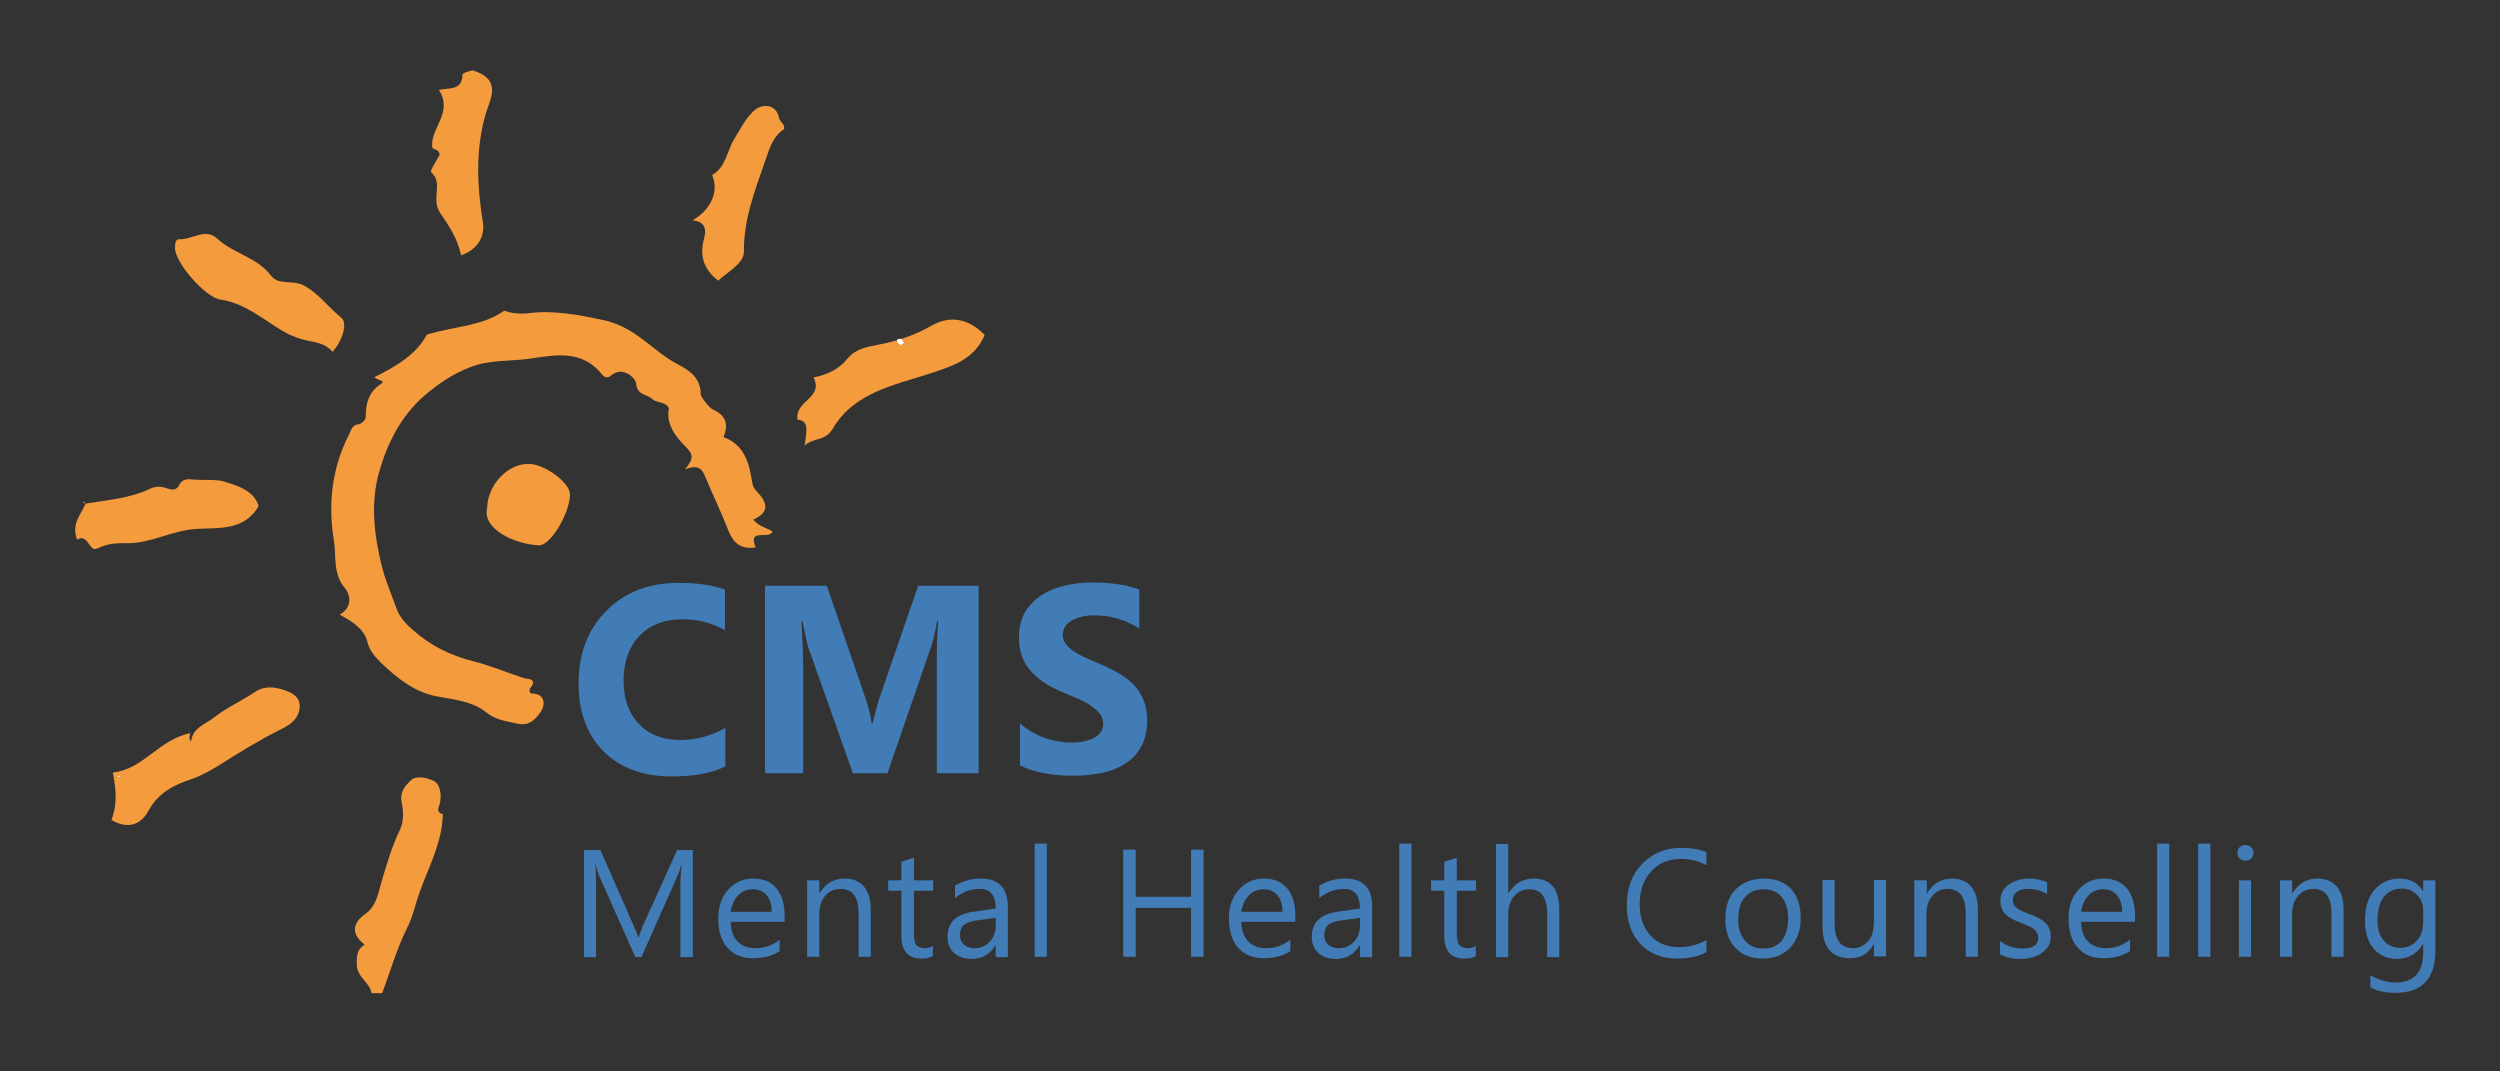 <?xml version="1.0" encoding="utf-8"?>
<!-- Generator: Adobe Illustrator 25.3.1, SVG Export Plug-In . SVG Version: 6.00 Build 0)  -->
<svg version="1.1" id="Group_1_1_" xmlns="http://www.w3.org/2000/svg" xmlns:xlink="http://www.w3.org/1999/xlink" x="0px" y="0px"
	 viewBox="0 0 700 300" style="enable-background:new 0 0 700 300;" xml:space="preserve">
<rect x="0" y="0" width="700" height="300" fill="#333333" stroke="none"/>
<style type="text/css">
	.st0{fill:#F39B3D;}
	.st1{fill:#FEFEFD;}
	.st2{fill:#417CB7;}
</style>
<g id="Background_xA0_Image_1_">
	<path class="st0" d="M124,228c-0.2,7.9-3.9,14.6-6.5,21.8c-1.2,3.3-1.8,6.7-3.5,10c-2.9,5.8-4.7,12.2-7,18.3c-1,0-2,0-3,0
		c-0.4-3.1-4.1-4.4-4.1-8.1c0-2.2-0.1-4.1,2.2-5.5c-4.1-3.2-3.2-6.2,0.2-8.6c3.1-2.2,3.6-5.8,4.5-8.9c1.5-5,2.9-10,5.2-14.7
		c1.2-2.5,0.9-5.6,0.5-7.4c-0.7-3.2,1-4.8,2.3-6.2c1.7-1.8,4.9-0.9,6.7,0c1.7,0.8,2.2,3.7,1.7,6.1C123,225.9,121.8,227.3,124,228
		L124,228z"/>
	<path class="st0" d="M119.5,93.7c7.8-2.4,15.1-2.2,21.7-6.7c1.7,0.6,3.8,1,6.7,0.7c6.9-0.9,13.9,0.4,20.9,1.9
		c7.9,1.6,12.6,7,18.4,10.9c3.3,2.2,9,3.7,9,9.9c0,0.7,2.3,3.7,3.3,4.2c3.9,1.8,4.5,4.2,3.1,7.8c6,2.2,7.2,7.5,8,12.6
		c0.2,1.3,0.6,1.8,1.3,2.6c2.7,2.8,4,5.7-1,7.9c1.6,1.9,3.7,2.3,5.4,3.3c-0.8,2.5-7.1-1.2-4.7,4.5c-4.4,0.6-6.4-1.4-7.8-5.1
		c-2-5.1-4.4-10-6.5-15.1c-0.9-2.2-2.3-2.9-5.5-1.7c2.5-3,2.4-4.2,0-6.5c-2.6-2.6-5.4-6.2-4.5-10.6c-1-2-3.3-1.3-4.7-2.6
		c-1.5-1.4-4.2-0.9-4.5-4.4c-0.1-1.2-3.6-5.2-7.2-2c-0.8,0.7-1.8,0.2-2.2-0.3c-5.8-7.3-13.2-5.6-20.9-4.5
		c-5.4,0.7-10.7,0.2-16.1,2.3c-5,1.9-9.2,4.8-13,8.1c-6.4,5.6-10.2,13.1-12.5,21.1c-2.5,8.7-1.5,17.6,0.7,26.5c1,4,2.6,7.6,3.9,11.3
		c1,3,2.6,4.6,4.7,6.5c5,4.5,10.5,7.2,17.2,8.9c4.7,1.2,9.4,3.2,14.1,4.7c0.7,0.2,3.9,0.1,1.7,2.7c-0.4,0.5-0.3,1.6,0.5,1.6
		c3.9,0,3.5,3.5,2.6,4.8c-1.4,2.1-3.2,4.5-6.9,3.6c-3-0.7-5.9-1-8.5-3.1c-4.1-3.3-9.3-3.6-14.3-4.6c-6.1-1.3-10.8-5.1-15.2-9.3
		c-1.9-1.9-3.3-3.5-4-6.4c-0.8-3-4.2-5.3-7.6-7.1c3.6-2,3.1-5.5,1.5-7.4c-3.5-4.1-2.4-9.1-3.1-13.4c-1.7-10-0.6-20.2,4.2-29.6
		c0.7-1.3,0.8-2.7,2.7-2.9c0.8-0.1,2-1.3,2-1.9c0-3.9,0.7-7.1,4.4-9.5c1.2-0.8-1.1-0.9-2-1.8C111,102.6,116.7,99.1,119.5,93.7z"/>
	<path class="st0" d="M31.2,229.6c1.7-4.3,1.3-8.6,0.4-13.3c8.6-0.9,12.8-9.2,21.6-11c0.2,0.1-0.6,1.5,0.3,2.3
		c0.5-3.9,3.9-4.7,6.4-6.7c3.6-2.8,7.7-4.6,11.4-7.1c3-2,6-1.4,8.8-0.4c1.9,0.7,4,1.9,3.8,4.6c-0.2,3.7-3.4,5.3-5.8,6.5
		c-5.8,2.9-11.3,6.3-16.8,9.8c-2.5,1.5-4.9,2.9-7.8,3.9c-4.6,1.5-9.1,3.7-11.8,8.6C39.8,230.4,36.4,232.6,31.2,229.6z M33.6,217.4
		c-0.1-0.1-0.2-0.2-0.3-0.3c-0.1,0.1-0.3,0.2-0.3,0.3c0,0.1,0.2,0.2,0.3,0.3C33.5,217.5,33.6,217.4,33.6,217.4z"/>
	<path class="st0" d="M225.3,124.7c0.5-3.9,1.4-6.9-2-7.2c-0.8-5.4,7.4-6,4.5-11.8c4.1-0.9,7.1-2.3,9.5-5.3c2.2-2.7,5.4-3.3,9.2-4
		c4.7-0.9,9.8-2.6,14.3-5.2c5.2-3,10.5-2,14.9,2.6c-2.9,6.8-8.7,8.6-15.3,10.8c-9.9,3.2-21.3,5.3-27.2,15.4
		C230.9,123.7,228.3,122.3,225.3,124.7z M253.2,96c-0.4-0.5-0.6-1-0.9-1.1c-0.5-0.1-1.4-0.1-1.1,0.9c0.1,0.3,0.5,0.8,0.9,0.8
		C252.3,96.7,252.7,96.3,253.2,96z"/>
	<path class="st0" d="M93.1,98.5c-2.6-3.1-6.5-2.6-9.8-3.9c-1.6-0.6-2.8-1.1-4.3-2c-5.5-3.3-10.5-7.7-17.2-8.7
		C57.6,83.4,49.1,73.7,49,69.5c0-1,0.1-2.6,1.1-2.5c3.6,0.2,7.4-3.3,10.7-0.2C65.3,71,72,72,75.9,77.2c2.1,2.8,6.1,1.1,9.1,2.7
		c4.3,2.3,7,6.2,10.6,9.1C97.5,90.6,95.7,95.7,93.1,98.5z"/>
	<path class="st0" d="M24,141c6-1,12.2-1.4,17.9-4.1c1.7-0.8,3.1-0.8,4.7-0.2c1.5,0.5,2.8,0.8,3.7-1.1c0.6-1.2,1.9-1.5,3-1.4
		c3.2,0.4,7.2-0.1,9.3,0.6c3.4,1.1,8.5,2.3,9.8,6.9c-4,7.1-11.6,6-17.4,6.4c-6.9,0.4-12.7,4.1-19.5,4c-2.8-0.1-5.5,0.1-8.3,1.5
		c-2.3,1.1-2.5-4.4-5.6-2.5C19.9,146.8,22.6,144.1,24,141L24,141z"/>
	<path class="st0" d="M123.1,43.3c-0.3-2-2.2-1-2.1-2.5c-0.3-5.1,5.9-9.4,1.9-15.6c2.7-0.7,6.5,0.3,6.6-4.3c0-0.6,2.5-1.1,2.9-1.2
		c8.5,2.7,4.7,8.2,3.5,12.5c-2.8,10-2.3,19.9-0.7,30c0.6,3.7-1.1,7.5-6.1,9.3c-0.9-4.6-3.6-8.6-5.8-11.8c-2.8-4,1-8.4-2.6-11.5
		C120.3,47.9,122.3,44.9,123.1,43.3z"/>
	<path class="st0" d="M219.6,36.1c-3.4,2.2-4.3,6.1-5.4,9.1c-2.8,8.1-6,16.2-5.9,25.3c0,3.3-4.7,5.7-7.2,8.1c-4.2-3.3-5.2-7-4-11.7
		c0.6-2.2,0.8-4.8-3.2-5.2c5.4-3.1,7.4-8.3,5.5-12.7c3.9-2.2,4.1-6.7,6.2-10.1c1.8-2.9,3.4-6.3,6-8.3c2-1.5,5.7-1.5,6.5,2.3
		C218.3,34.2,219.7,34.5,219.6,36.1z"/>
	<path class="st0" d="M136.4,142.3c0.1-6.6,5.9-12.7,11.9-12.4c4.5,0.2,11.4,5.4,11.3,8.6c-0.1,5.4-5.6,14.4-8.7,14.2
		C143.6,152.3,135,147.9,136.4,142.3z"/>
	<path class="st0" d="M24.1,141c-0.3-0.1-0.6-0.2-0.9-0.3C23.7,140.1,23.7,140.9,24.1,141C24,141,24.1,141,24.1,141z"/>
	<polygon class="st0" points="124,228 124.1,227.9 124,228 	"/>
	<path class="st1" d="M33.6,217.4c-0.1,0.1-0.2,0.2-0.3,0.3c-0.1-0.1-0.3-0.2-0.3-0.3c0-0.1,0.2-0.2,0.3-0.3
		C33.5,217.1,33.6,217.3,33.6,217.4z"/>
	<path class="st1" d="M253.2,96c-0.5,0.3-0.8,0.7-1.1,0.6c-0.4-0.1-0.8-0.5-0.9-0.8c-0.2-1,0.6-0.9,1.1-0.9
		C252.6,94.9,252.8,95.5,253.2,96z"/>
</g>
<g id="CMS__Mental_Health_Counselling">
	<g>
		<path class="st2" d="M188.1,217.4c6.2,0,11.2-0.9,15-2.8v-10.8c-3.8,2.2-8.1,3.4-12.7,3.4c-4.8,0-8.7-1.5-11.5-4.5
			c-2.9-3-4.3-7.1-4.3-12.1c0-5.3,1.5-9.5,4.5-12.6c3-3.1,7-4.6,11.9-4.6c4.5,0,8.5,1,12,3.1v-11.4c-3.5-1.3-7.8-1.9-13-1.9
			c-8.3,0-15,2.6-20.2,7.8c-5.2,5.2-7.8,12-7.8,20.4c0,7.9,2.3,14.2,6.9,18.9C173.7,215.1,180.1,217.4,188.1,217.4z M262.3,216.5
			H274V164h-16.9l-10.7,31c-0.7,2.1-1.4,4.7-2.1,7.6h-0.2c-0.4-2.5-1-5-1.9-7.5L231.5,164h-17.3v52.5h10.7v-29
			c0-3.9-0.2-8.4-0.5-13.6h0.3c0.8,3.9,1.3,6.4,1.6,7.3l12.5,35.3h9.7l12.3-35.7c0.5-1.4,1-3.7,1.6-7h0.3c-0.3,4.1-0.4,7.8-0.4,11.2
			V216.5z M319.5,209.1c1.1-2,1.7-4.4,1.7-7.4c0-2.1-0.3-4-1-5.6c-0.6-1.6-1.5-3-2.7-4.3c-1.2-1.2-2.6-2.4-4.3-3.3
			c-1.7-1-3.6-1.9-5.7-2.8c-1.5-0.6-2.9-1.3-4.1-1.8c-1.2-0.6-2.3-1.2-3.1-1.8c-0.9-0.6-1.5-1.3-2-2c-0.5-0.7-0.7-1.5-0.7-2.4
			c0-0.8,0.2-1.5,0.6-2.2c0.4-0.6,1-1.2,1.8-1.7c0.8-0.5,1.7-0.8,2.8-1.1c1.1-0.3,2.3-0.4,3.7-0.4c1,0,2,0.1,3.1,0.2
			c1.1,0.1,2.2,0.4,3.3,0.7c1.1,0.3,2.2,0.7,3.2,1.2c1,0.5,2,1,2.9,1.6v-10.9c-1.8-0.7-3.7-1.2-5.8-1.5c-2.1-0.3-4.5-0.5-7.3-0.5
			c-2.8,0-5.4,0.3-7.9,0.9c-2.5,0.6-4.7,1.5-6.6,2.8c-1.9,1.3-3.4,2.9-4.5,4.8c-1.1,2-1.6,4.3-1.6,7c0,3.5,1,6.5,3,8.9
			c2,2.5,5.1,4.6,9.2,6.3c1.6,0.7,3.1,1.3,4.5,1.9c1.4,0.6,2.6,1.3,3.6,2c1,0.7,1.8,1.4,2.4,2.2c0.6,0.8,0.9,1.7,0.9,2.7
			c0,0.8-0.2,1.5-0.5,2.1c-0.4,0.6-0.9,1.2-1.7,1.7c-0.7,0.5-1.7,0.8-2.8,1.1c-1.1,0.3-2.4,0.4-3.9,0.4c-2.5,0-5.1-0.4-7.5-1.3
			c-2.5-0.9-4.8-2.2-6.9-4v11.7c1.9,1,4.2,1.7,6.8,2.2c2.6,0.5,5.3,0.7,8.2,0.7c2.8,0,5.5-0.3,8-0.8s4.7-1.4,6.6-2.7
			C316.9,212.7,318.4,211.1,319.5,209.1z M180.2,258.8c-0.4,0.8-0.8,2-1.4,3.7h-0.1c-0.2-0.8-0.7-2-1.4-3.6l-9.2-20.9h-4.6v30h3.4
			v-20.1c0-2.7-0.1-4.7-0.2-5.9h0.1c0.3,1.4,0.6,2.4,0.9,3.1l10.2,22.9h1.7l10.2-23c0.3-0.6,0.6-1.6,0.9-2.9h0.1
			c-0.2,2.3-0.3,4.2-0.3,5.8v20.1h3.5v-30h-4.4L180.2,258.8z M210.9,246c-2.8,0-5.1,1-7,3.1c-1.9,2.1-2.8,4.8-2.8,8.1
			c0,3.5,0.9,6.3,2.6,8.2c1.7,1.9,4.1,2.9,7.1,2.9c3.1,0,5.6-0.7,7.5-2v-3.2c-2,1.6-4.2,2.4-6.7,2.4c-2.1,0-3.8-0.6-5.1-1.9
			c-1.2-1.3-1.9-3.1-1.9-5.5h15.1v-1.8c0-3.2-0.8-5.7-2.3-7.6C215.9,246.9,213.7,246,210.9,246z M204.6,255.2c0.3-1.9,1-3.4,2.1-4.5
			c1.1-1.2,2.5-1.7,4.1-1.7c1.7,0,3,0.6,3.9,1.7c0.9,1.1,1.4,2.6,1.4,4.6H204.6z M236.5,246c-3.1,0-5.4,1.4-7,4.1h-0.1v-3.6H226
			v21.4h3.4v-12.2c0-2,0.6-3.6,1.7-4.9c1.1-1.3,2.5-1.9,4.3-1.9c3.3,0,5,2.3,5,6.8v12.2h3.4v-13.1c0-2.9-0.6-5-1.9-6.6
			C240.7,246.8,238.9,246,236.5,246z M255.8,240.2l-3.4,1.1v5.2h-3.7v2.9h3.7v12.7c0,4.2,1.9,6.3,5.6,6.3c1.3,0,2.4-0.2,3.2-0.7
			v-2.9c-0.6,0.5-1.4,0.7-2.2,0.7c-1.1,0-1.9-0.3-2.4-0.9c-0.5-0.6-0.7-1.6-0.7-3.1v-12.1h5.4v-2.9h-5.4V240.2z M274.7,246
			c-2.7,0-5.2,0.7-7.3,2v3.5c2.1-1.8,4.4-2.6,7-2.6c2.9,0,4.4,1.8,4.4,5.5l-6.4,0.9c-4.7,0.7-7.1,3-7.1,7c0,1.9,0.6,3.4,1.8,4.5
			c1.2,1.1,2.9,1.7,5,1.7c2.9,0,5.1-1.3,6.6-3.8h0.1v3.3h3.4V254C282.2,248.7,279.7,246,274.7,246z M278.8,259.2
			c0,1.8-0.6,3.3-1.7,4.5s-2.5,1.8-4.2,1.8c-1.2,0-2.2-0.3-3-1c-0.7-0.7-1.1-1.5-1.1-2.6c0-1.4,0.4-2.4,1.2-3c0.8-0.6,2-1,3.6-1.2
			l5.2-0.7V259.2z M289.7,267.9h3.4v-31.7h-3.4V267.9z M333.5,251.1H318v-13.2h-3.5v30h3.5v-13.7h15.5v13.7h3.5v-30h-3.5V251.1z
			 M353.9,246c-2.8,0-5.1,1-7,3.1c-1.9,2.1-2.8,4.8-2.8,8.1c0,3.5,0.9,6.3,2.6,8.2c1.7,1.9,4.1,2.9,7.1,2.9c3.1,0,5.6-0.7,7.5-2
			v-3.2c-2,1.6-4.2,2.4-6.7,2.4c-2.1,0-3.8-0.6-5.1-1.9c-1.2-1.3-1.9-3.1-1.9-5.5h15.1v-1.8c0-3.2-0.8-5.7-2.3-7.6
			C358.8,246.9,356.7,246,353.9,246z M347.6,255.2c0.3-1.9,1-3.4,2.1-4.5c1.1-1.2,2.5-1.7,4.1-1.7c1.7,0,3,0.6,3.9,1.7
			c0.9,1.1,1.4,2.6,1.4,4.6H347.6z M376.7,246c-2.7,0-5.2,0.7-7.3,2v3.5c2.1-1.8,4.4-2.6,7-2.6c2.9,0,4.4,1.8,4.4,5.5l-6.4,0.9
			c-4.7,0.7-7.1,3-7.1,7c0,1.9,0.6,3.4,1.8,4.5c1.2,1.1,2.9,1.7,5,1.7c2.9,0,5.1-1.3,6.6-3.8h0.1v3.3h3.4V254
			C384.3,248.7,381.7,246,376.7,246z M380.8,259.2c0,1.8-0.6,3.3-1.7,4.5c-1.1,1.2-2.5,1.8-4.2,1.8c-1.2,0-2.2-0.3-3-1
			c-0.7-0.7-1.1-1.5-1.1-2.6c0-1.4,0.4-2.4,1.2-3c0.8-0.6,2-1,3.6-1.2l5.2-0.7V259.2z M391.8,267.9h3.4v-31.7h-3.4V267.9z
			 M407.8,240.2l-3.4,1.1v5.2h-3.7v2.9h3.7v12.7c0,4.2,1.9,6.3,5.6,6.3c1.3,0,2.4-0.2,3.2-0.7v-2.9c-0.6,0.5-1.4,0.7-2.2,0.7
			c-1.1,0-1.9-0.3-2.4-0.9c-0.5-0.6-0.7-1.6-0.7-3.1v-12.1h5.4v-2.9h-5.4V240.2z M429.4,246c-3,0-5.4,1.4-7,4.1h-0.1v-13.8h-3.4
			v31.7h3.4v-12.1c0-2,0.6-3.7,1.7-5c1.1-1.3,2.6-1.9,4.2-1.9c3.3,0,5,2.2,5,6.7v12.3h3.4v-13.2C436.6,248.9,434.2,246,429.4,246z
			 M459.8,241.9c-2.9,3-4.3,6.8-4.3,11.6c0,4.5,1.3,8.1,3.8,10.8c2.6,2.7,6,4.1,10.2,4.1c3.3,0,6.1-0.6,8.3-1.8v-3.4
			c-2.2,1.3-4.8,2-7.8,2c-3.2,0-5.9-1.1-7.9-3.3c-2-2.2-3-5.1-3-8.7c0-3.8,1.1-6.9,3.2-9.2c2.1-2.3,4.9-3.5,8.4-3.5
			c2.6,0,5,0.6,7.1,1.8v-3.7c-1.9-0.8-4.2-1.2-7.1-1.2C466.3,237.4,462.7,238.9,459.8,241.9z M494,246c-3.3,0-6,1-8,3
			c-2,2-2.9,4.8-2.9,8.4c0,3.3,0.9,6,2.8,8c1.9,2,4.4,3,7.6,3c3.2,0,5.8-1,7.8-3.1c1.9-2.1,2.9-4.8,2.9-8.2c0-3.5-0.9-6.2-2.7-8.2
			C499.7,247,497.2,246,494,246z M498.9,263.4c-1.2,1.4-2.9,2.2-5.1,2.2c-2.2,0-3.9-0.7-5.2-2.2c-1.3-1.5-1.9-3.5-1.9-6
			c0-2.6,0.6-4.7,1.9-6.2c1.3-1.5,3-2.2,5.2-2.2c2.2,0,3.9,0.7,5.1,2.2c1.2,1.5,1.8,3.5,1.8,6.2C500.6,259.9,500,261.9,498.9,263.4z
			 M524.6,258.8c0,2-0.5,3.6-1.6,4.8c-1.1,1.2-2.5,1.9-4.1,1.9c-3.5,0-5.2-2.3-5.2-6.8v-12.3h-3.4v12.8c0,6.1,2.6,9.1,7.7,9.1
			c3,0,5.2-1.3,6.6-3.9h0.1v3.4h3.4v-21.4h-3.4V258.8z M546.6,246c-3.1,0-5.4,1.4-7,4.1h-0.1v-3.6H536v21.4h3.4v-12.2
			c0-2,0.6-3.6,1.7-4.9c1.1-1.3,2.5-1.9,4.3-1.9c3.3,0,5,2.3,5,6.8v12.2h3.4v-13.1c0-2.9-0.6-5-1.9-6.6
			C550.7,246.8,548.9,246,546.6,246z M572.6,258.3c-0.5-0.5-1.2-0.9-1.9-1.3c-0.8-0.4-1.6-0.8-2.6-1.1c-0.7-0.3-1.3-0.5-1.9-0.8
			c-0.6-0.2-1-0.5-1.4-0.8c-0.4-0.3-0.7-0.6-0.9-1c-0.2-0.4-0.3-0.8-0.3-1.4c0-0.4,0.1-0.9,0.3-1.2c0.2-0.4,0.5-0.7,0.9-1
			c0.4-0.3,0.8-0.5,1.3-0.6c0.5-0.1,1.1-0.2,1.7-0.2c2,0,3.9,0.5,5.4,1.5V247c-1.5-0.6-3.1-1-5-1c-1,0-2.1,0.1-3,0.4
			c-1,0.3-1.9,0.7-2.6,1.2c-0.8,0.5-1.4,1.2-1.8,1.9c-0.5,0.8-0.7,1.7-0.7,2.7c0,0.8,0.1,1.5,0.4,2.2c0.2,0.6,0.6,1.2,1.1,1.6
			c0.5,0.5,1.1,0.9,1.8,1.3c0.7,0.4,1.6,0.8,2.5,1.1c0.7,0.3,1.3,0.5,1.9,0.8c0.6,0.2,1.1,0.5,1.5,0.8c0.4,0.3,0.8,0.7,1,1.1
			c0.3,0.4,0.4,0.9,0.4,1.5c0,2-1.5,3-4.5,3c-2.2,0-4.3-0.7-6.2-2.1v3.7c1.6,0.9,3.5,1.3,5.7,1.3c1.1,0,2.2-0.1,3.2-0.4
			c1-0.3,1.9-0.6,2.7-1.2c0.8-0.5,1.4-1.2,1.9-1.9c0.5-0.8,0.7-1.7,0.7-2.8c0-0.9-0.1-1.6-0.4-2.2
			C573.5,259.3,573.1,258.8,572.6,258.3z M589,246c-2.8,0-5.1,1-7,3.1c-1.9,2.1-2.8,4.8-2.8,8.1c0,3.5,0.9,6.3,2.6,8.2
			c1.7,1.9,4.1,2.9,7.1,2.9c3.1,0,5.6-0.7,7.5-2v-3.2c-2,1.6-4.2,2.4-6.7,2.4c-2.1,0-3.8-0.6-5.1-1.9c-1.2-1.3-1.9-3.1-1.9-5.5h15.1
			v-1.8c0-3.2-0.8-5.7-2.3-7.6C593.9,246.9,591.8,246,589,246z M582.7,255.2c0.3-1.9,1-3.4,2.1-4.5c1.1-1.2,2.5-1.7,4.1-1.7
			c1.7,0,3,0.6,3.9,1.7c0.9,1.1,1.4,2.6,1.4,4.6H582.7z M604,267.9h3.4v-31.7H604V267.9z M615.5,267.9h3.4v-31.7h-3.4V267.9z
			 M628.7,236.6c-0.6,0-1.1,0.2-1.6,0.6c-0.4,0.4-0.6,1-0.6,1.6c0,0.6,0.2,1.2,0.6,1.6c0.4,0.4,1,0.6,1.6,0.6c0.6,0,1.2-0.2,1.6-0.6
			c0.4-0.4,0.7-1,0.7-1.6c0-0.6-0.2-1.2-0.7-1.6C629.8,236.8,629.3,236.6,628.7,236.6z M626.9,267.9h3.4v-21.4h-3.4V267.9z
			 M648.9,246c-3.1,0-5.4,1.4-7,4.1h-0.1v-3.6h-3.4v21.4h3.4v-12.2c0-2,0.6-3.6,1.7-4.9c1.1-1.3,2.5-1.9,4.3-1.9c3.3,0,5,2.3,5,6.8
			v12.2h3.4v-13.1c0-2.9-0.6-5-1.9-6.6C653,246.8,651.3,246,648.9,246z M678.5,246.5v3h-0.1c-1.4-2.3-3.5-3.5-6.4-3.5
			c-3,0-5.4,1.1-7.2,3.2c-1.8,2.1-2.6,5-2.6,8.7c0,3.2,0.8,5.8,2.4,7.7c1.6,1.9,3.8,2.9,6.4,2.9c3.3,0,5.7-1.4,7.4-4.1h0.1v2.3
			c0,5.6-2.6,8.4-7.9,8.4c-2.2,0-4.5-0.7-6.9-2v3.4c2,1,4.3,1.5,6.9,1.5c7.5,0,11.3-3.9,11.3-11.8v-19.7H678.5z M678.5,258.2
			c0,2.1-0.6,3.9-1.8,5.2c-1.2,1.4-2.8,2-4.7,2c-1.9,0-3.4-0.7-4.6-2.1c-1.2-1.4-1.7-3.3-1.7-5.7c0-2.8,0.6-4.9,1.8-6.5
			c1.2-1.5,2.9-2.3,5-2.3c1.7,0,3.1,0.6,4.3,1.8c1.2,1.2,1.7,2.7,1.7,4.4V258.2z"/>
	</g>
</g>
</svg>
